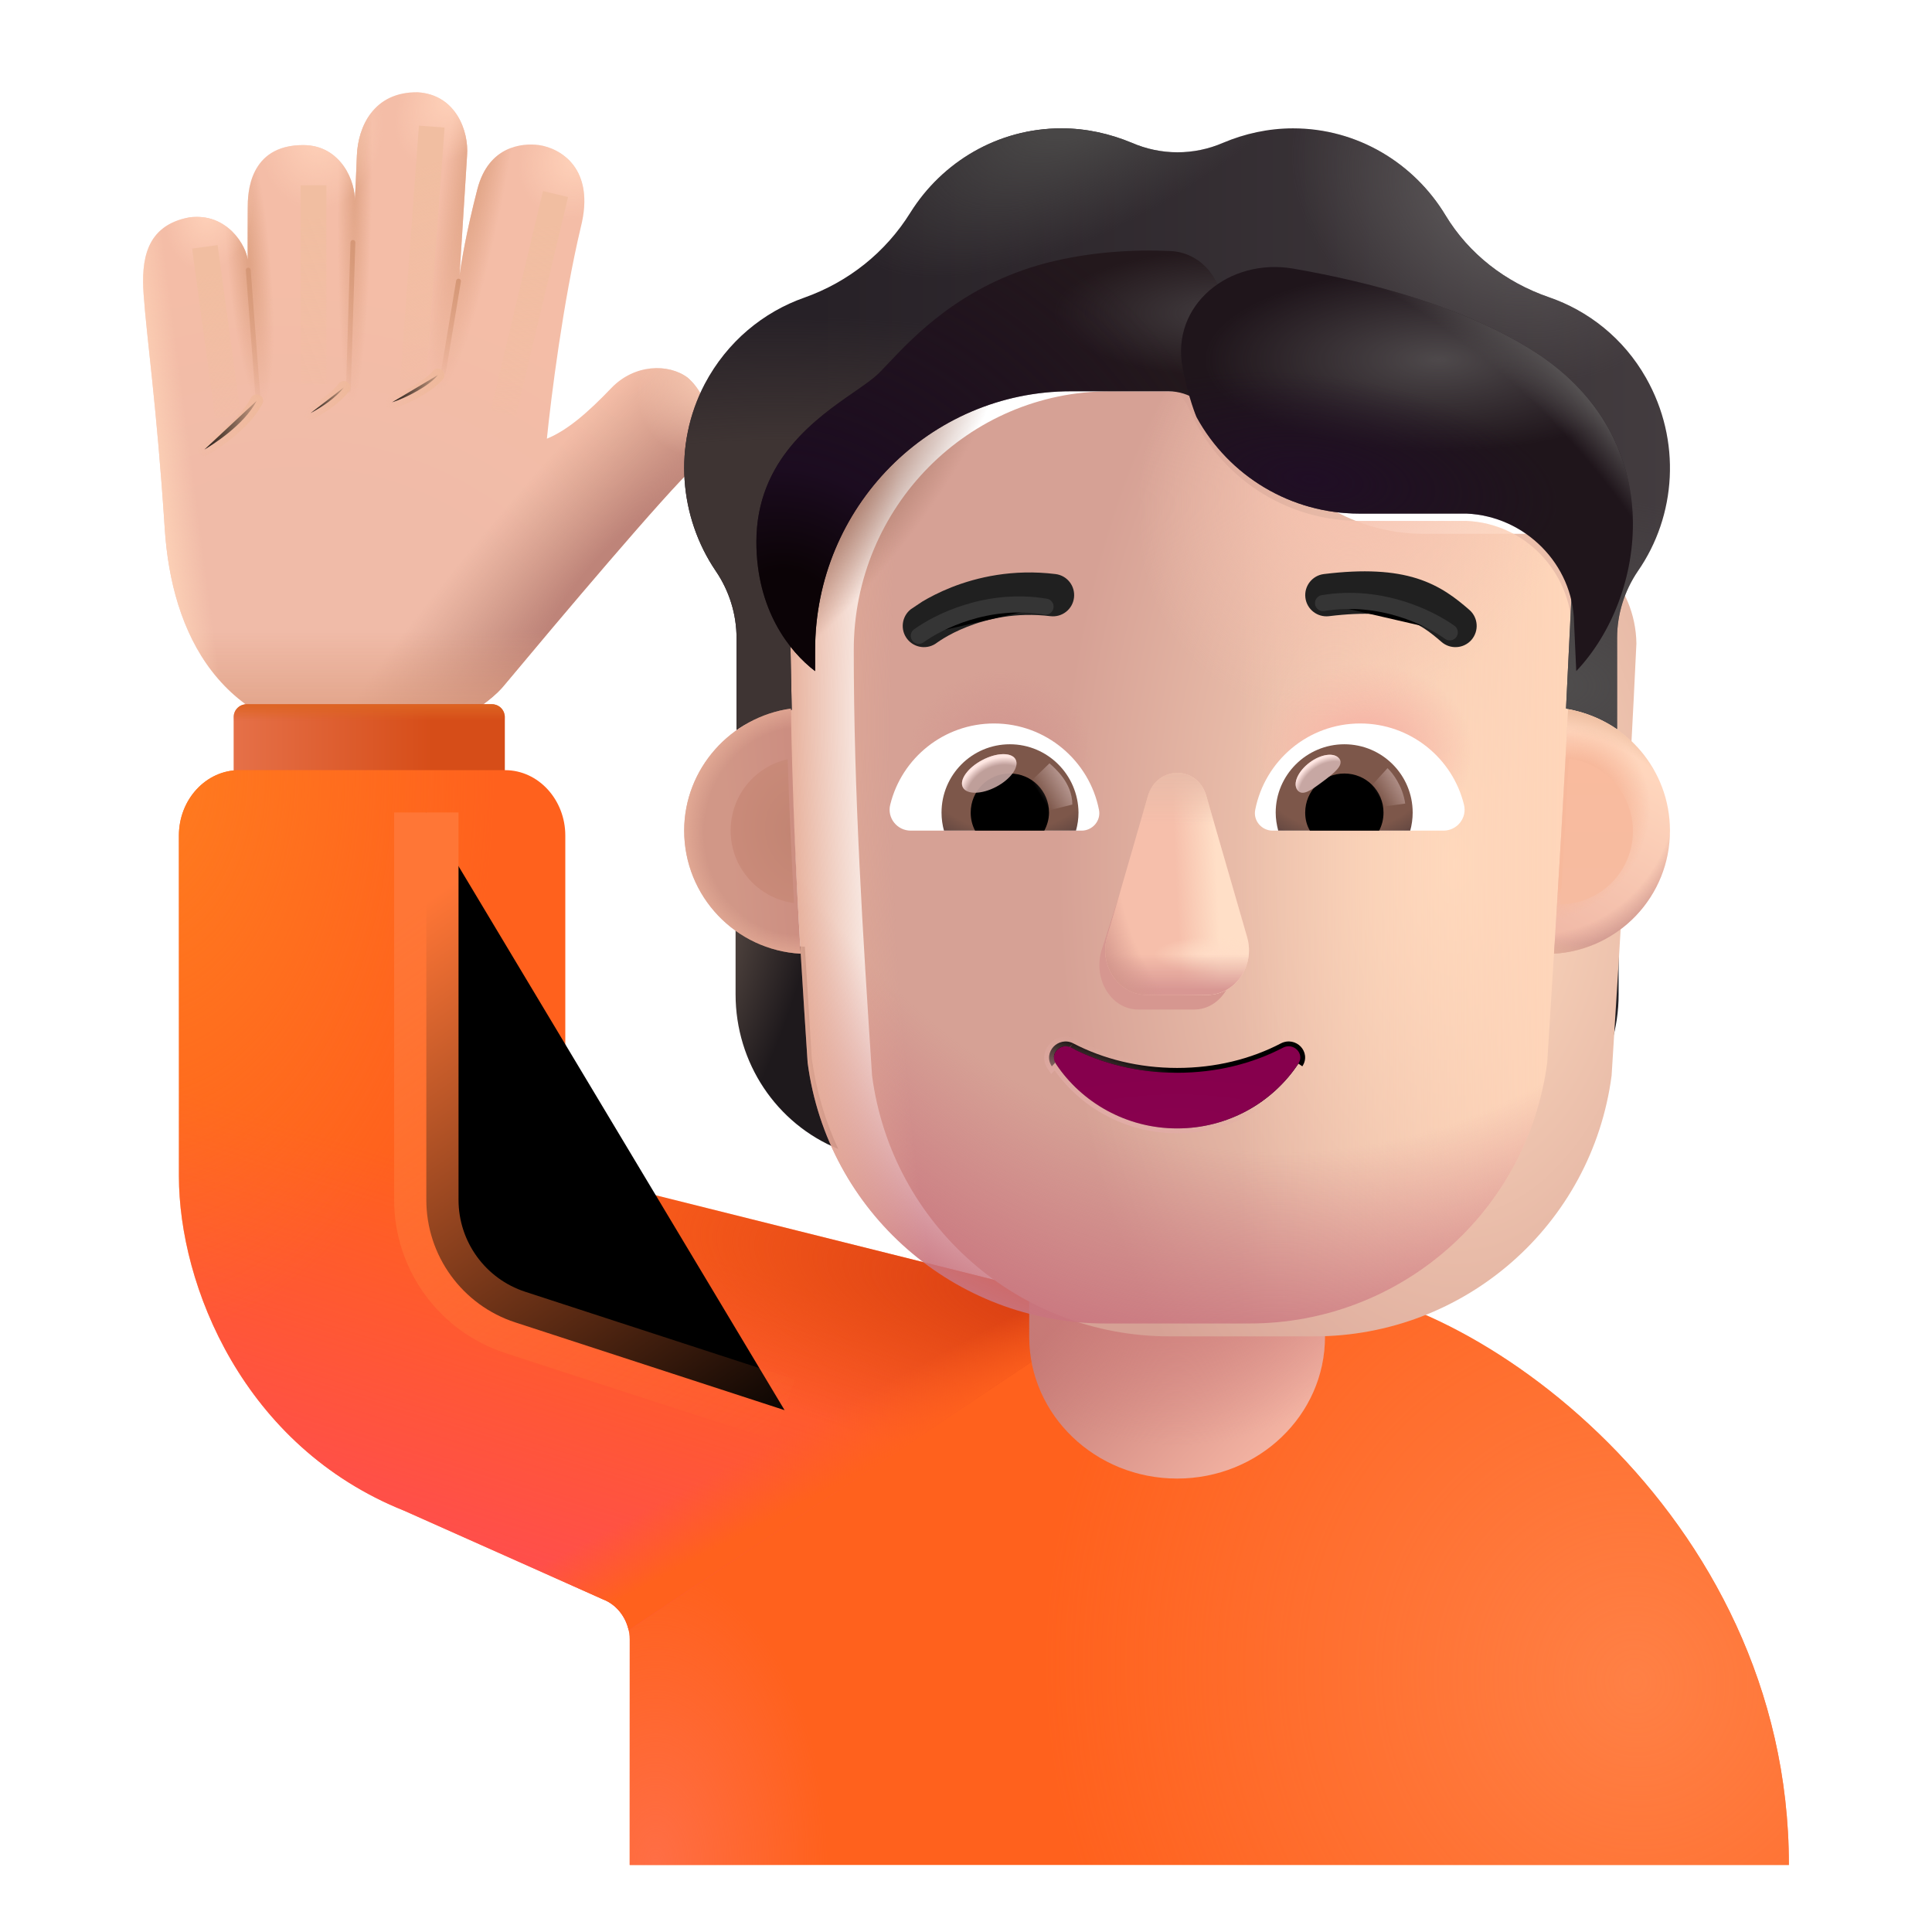 <svg viewBox="1 1 30 30" xmlns="http://www.w3.org/2000/svg">
<path d="M3.558 9.207C3.433 7.285 3.277 6.248 3.23 5.566C3.195 5.054 3.253 4.5 3.941 4.375C4.538 4.3 4.824 4.826 4.847 5.035C4.844 4.834 4.847 4.355 4.847 4.23C4.847 4.019 4.855 3.253 5.706 3.253C6.308 3.253 6.523 3.841 6.507 4.117C6.518 4.015 6.53 3.704 6.542 3.41C6.561 2.976 6.794 2.421 7.488 2.433C8.085 2.472 8.281 3.046 8.253 3.41L8.136 5.277C8.16 5.089 8.238 4.612 8.413 3.937C8.588 3.262 9.115 3.217 9.37 3.253C9.696 3.3 10.25 3.614 10.019 4.527C9.744 5.683 9.557 7.171 9.492 7.812C9.816 7.679 10.134 7.4 10.493 7.025C10.853 6.65 11.38 6.642 11.677 6.864C12.017 7.157 12.199 7.832 11.796 8.234C11.334 8.659 9.667 10.639 8.839 11.629C8.61 11.92 7.842 12.504 6.605 12.504C4.402 12.41 3.663 10.827 3.558 9.207Z" fill="url(#paint0_radial_4002_3874)"/>
<path d="M3.558 9.207C3.433 7.285 3.277 6.248 3.23 5.566C3.195 5.054 3.253 4.5 3.941 4.375C4.538 4.3 4.824 4.826 4.847 5.035C4.844 4.834 4.847 4.355 4.847 4.23C4.847 4.019 4.855 3.253 5.706 3.253C6.308 3.253 6.523 3.841 6.507 4.117C6.518 4.015 6.53 3.704 6.542 3.41C6.561 2.976 6.794 2.421 7.488 2.433C8.085 2.472 8.281 3.046 8.253 3.41L8.136 5.277C8.16 5.089 8.238 4.612 8.413 3.937C8.588 3.262 9.115 3.217 9.37 3.253C9.696 3.3 10.25 3.614 10.019 4.527C9.744 5.683 9.557 7.171 9.492 7.812C9.816 7.679 10.134 7.4 10.493 7.025C10.853 6.65 11.38 6.642 11.677 6.864C12.017 7.157 12.199 7.832 11.796 8.234C11.334 8.659 9.667 10.639 8.839 11.629C8.61 11.92 7.842 12.504 6.605 12.504C4.402 12.41 3.663 10.827 3.558 9.207Z" fill="url(#paint1_radial_4002_3874)"/>
<path d="M3.558 9.207C3.433 7.285 3.277 6.248 3.23 5.566C3.195 5.054 3.253 4.5 3.941 4.375C4.538 4.3 4.824 4.826 4.847 5.035C4.844 4.834 4.847 4.355 4.847 4.23C4.847 4.019 4.855 3.253 5.706 3.253C6.308 3.253 6.523 3.841 6.507 4.117C6.518 4.015 6.53 3.704 6.542 3.41C6.561 2.976 6.794 2.421 7.488 2.433C8.085 2.472 8.281 3.046 8.253 3.41L8.136 5.277C8.16 5.089 8.238 4.612 8.413 3.937C8.588 3.262 9.115 3.217 9.37 3.253C9.696 3.3 10.25 3.614 10.019 4.527C9.744 5.683 9.557 7.171 9.492 7.812C9.816 7.679 10.134 7.4 10.493 7.025C10.853 6.65 11.38 6.642 11.677 6.864C12.017 7.157 12.199 7.832 11.796 8.234C11.334 8.659 9.667 10.639 8.839 11.629C8.61 11.92 7.842 12.504 6.605 12.504C4.402 12.41 3.663 10.827 3.558 9.207Z" fill="url(#paint2_linear_4002_3874)"/>
<path d="M3.558 9.207C3.433 7.285 3.277 6.248 3.23 5.566C3.195 5.054 3.253 4.5 3.941 4.375C4.538 4.3 4.824 4.826 4.847 5.035C4.844 4.834 4.847 4.355 4.847 4.23C4.847 4.019 4.855 3.253 5.706 3.253C6.308 3.253 6.523 3.841 6.507 4.117C6.518 4.015 6.53 3.704 6.542 3.41C6.561 2.976 6.794 2.421 7.488 2.433C8.085 2.472 8.281 3.046 8.253 3.41L8.136 5.277C8.16 5.089 8.238 4.612 8.413 3.937C8.588 3.262 9.115 3.217 9.37 3.253C9.696 3.3 10.25 3.614 10.019 4.527C9.744 5.683 9.557 7.171 9.492 7.812C9.816 7.679 10.134 7.4 10.493 7.025C10.853 6.65 11.38 6.642 11.677 6.864C12.017 7.157 12.199 7.832 11.796 8.234C11.334 8.659 9.667 10.639 8.839 11.629C8.61 11.92 7.842 12.504 6.605 12.504C4.402 12.41 3.663 10.827 3.558 9.207Z" fill="url(#paint3_radial_4002_3874)"/>
<path d="M3.558 9.207C3.433 7.285 3.277 6.248 3.23 5.566C3.195 5.054 3.253 4.5 3.941 4.375C4.538 4.3 4.824 4.826 4.847 5.035C4.844 4.834 4.847 4.355 4.847 4.23C4.847 4.019 4.855 3.253 5.706 3.253C6.308 3.253 6.523 3.841 6.507 4.117C6.518 4.015 6.53 3.704 6.542 3.41C6.561 2.976 6.794 2.421 7.488 2.433C8.085 2.472 8.281 3.046 8.253 3.41L8.136 5.277C8.16 5.089 8.238 4.612 8.413 3.937C8.588 3.262 9.115 3.217 9.37 3.253C9.696 3.3 10.25 3.614 10.019 4.527C9.744 5.683 9.557 7.171 9.492 7.812C9.816 7.679 10.134 7.4 10.493 7.025C10.853 6.65 11.38 6.642 11.677 6.864C12.017 7.157 12.199 7.832 11.796 8.234C11.334 8.659 9.667 10.639 8.839 11.629C8.61 11.92 7.842 12.504 6.605 12.504C4.402 12.41 3.663 10.827 3.558 9.207Z" fill="url(#paint4_radial_4002_3874)"/>
<path d="M3.558 9.207C3.433 7.285 3.277 6.248 3.23 5.566C3.195 5.054 3.253 4.5 3.941 4.375C4.538 4.3 4.824 4.826 4.847 5.035C4.844 4.834 4.847 4.355 4.847 4.23C4.847 4.019 4.855 3.253 5.706 3.253C6.308 3.253 6.523 3.841 6.507 4.117C6.518 4.015 6.53 3.704 6.542 3.41C6.561 2.976 6.794 2.421 7.488 2.433C8.085 2.472 8.281 3.046 8.253 3.41L8.136 5.277C8.16 5.089 8.238 4.612 8.413 3.937C8.588 3.262 9.115 3.217 9.37 3.253C9.696 3.3 10.25 3.614 10.019 4.527C9.744 5.683 9.557 7.171 9.492 7.812C9.816 7.679 10.134 7.4 10.493 7.025C10.853 6.65 11.38 6.642 11.677 6.864C12.017 7.157 12.199 7.832 11.796 8.234C11.334 8.659 9.667 10.639 8.839 11.629C8.61 11.92 7.842 12.504 6.605 12.504C4.402 12.41 3.663 10.827 3.558 9.207Z" fill="url(#paint5_radial_4002_3874)"/>
<path d="M3.558 9.207C3.433 7.285 3.277 6.248 3.23 5.566C3.195 5.054 3.253 4.5 3.941 4.375C4.538 4.3 4.824 4.826 4.847 5.035C4.844 4.834 4.847 4.355 4.847 4.23C4.847 4.019 4.855 3.253 5.706 3.253C6.308 3.253 6.523 3.841 6.507 4.117C6.518 4.015 6.53 3.704 6.542 3.41C6.561 2.976 6.794 2.421 7.488 2.433C8.085 2.472 8.281 3.046 8.253 3.41L8.136 5.277C8.16 5.089 8.238 4.612 8.413 3.937C8.588 3.262 9.115 3.217 9.37 3.253C9.696 3.3 10.25 3.614 10.019 4.527C9.744 5.683 9.557 7.171 9.492 7.812C9.816 7.679 10.134 7.4 10.493 7.025C10.853 6.65 11.38 6.642 11.677 6.864C12.017 7.157 12.199 7.832 11.796 8.234C11.334 8.659 9.667 10.639 8.839 11.629C8.61 11.92 7.842 12.504 6.605 12.504C4.402 12.41 3.663 10.827 3.558 9.207Z" fill="url(#paint6_radial_4002_3874)"/>
<path d="M3.558 9.207C3.433 7.285 3.277 6.248 3.23 5.566C3.195 5.054 3.253 4.5 3.941 4.375C4.538 4.3 4.824 4.826 4.847 5.035C4.844 4.834 4.847 4.355 4.847 4.23C4.847 4.019 4.855 3.253 5.706 3.253C6.308 3.253 6.523 3.841 6.507 4.117C6.518 4.015 6.53 3.704 6.542 3.41C6.561 2.976 6.794 2.421 7.488 2.433C8.085 2.472 8.281 3.046 8.253 3.41L8.136 5.277C8.16 5.089 8.238 4.612 8.413 3.937C8.588 3.262 9.115 3.217 9.37 3.253C9.696 3.3 10.25 3.614 10.019 4.527C9.744 5.683 9.557 7.171 9.492 7.812C9.816 7.679 10.134 7.4 10.493 7.025C10.853 6.65 11.38 6.642 11.677 6.864C12.017 7.157 12.199 7.832 11.796 8.234C11.334 8.659 9.667 10.639 8.839 11.629C8.61 11.92 7.842 12.504 6.605 12.504C4.402 12.41 3.663 10.827 3.558 9.207Z" fill="url(#paint7_radial_4002_3874)"/>
<path d="M3.558 9.207C3.433 7.285 3.277 6.248 3.23 5.566C3.195 5.054 3.253 4.5 3.941 4.375C4.538 4.3 4.824 4.826 4.847 5.035C4.844 4.834 4.847 4.355 4.847 4.23C4.847 4.019 4.855 3.253 5.706 3.253C6.308 3.253 6.523 3.841 6.507 4.117C6.518 4.015 6.53 3.704 6.542 3.41C6.561 2.976 6.794 2.421 7.488 2.433C8.085 2.472 8.281 3.046 8.253 3.41L8.136 5.277C8.16 5.089 8.238 4.612 8.413 3.937C8.588 3.262 9.115 3.217 9.37 3.253C9.696 3.3 10.25 3.614 10.019 4.527C9.744 5.683 9.557 7.171 9.492 7.812C9.816 7.679 10.134 7.4 10.493 7.025C10.853 6.65 11.38 6.642 11.677 6.864C12.017 7.157 12.199 7.832 11.796 8.234C11.334 8.659 9.667 10.639 8.839 11.629C8.61 11.92 7.842 12.504 6.605 12.504C4.402 12.41 3.663 10.827 3.558 9.207Z" fill="url(#paint8_radial_4002_3874)"/>
<path d="M3.558 9.207C3.433 7.285 3.277 6.248 3.23 5.566C3.195 5.054 3.253 4.5 3.941 4.375C4.538 4.3 4.824 4.826 4.847 5.035C4.844 4.834 4.847 4.355 4.847 4.23C4.847 4.019 4.855 3.253 5.706 3.253C6.308 3.253 6.523 3.841 6.507 4.117C6.518 4.015 6.53 3.704 6.542 3.41C6.561 2.976 6.794 2.421 7.488 2.433C8.085 2.472 8.281 3.046 8.253 3.41L8.136 5.277C8.16 5.089 8.238 4.612 8.413 3.937C8.588 3.262 9.115 3.217 9.37 3.253C9.696 3.3 10.25 3.614 10.019 4.527C9.744 5.683 9.557 7.171 9.492 7.812C9.816 7.679 10.134 7.4 10.493 7.025C10.853 6.65 11.38 6.642 11.677 6.864C12.017 7.157 12.199 7.832 11.796 8.234C11.334 8.659 9.667 10.639 8.839 11.629C8.61 11.92 7.842 12.504 6.605 12.504C4.402 12.41 3.663 10.827 3.558 9.207Z" fill="url(#paint9_radial_4002_3874)"/>
<path d="M3.558 9.207C3.433 7.285 3.277 6.248 3.23 5.566C3.195 5.054 3.253 4.5 3.941 4.375C4.538 4.3 4.824 4.826 4.847 5.035C4.844 4.834 4.847 4.355 4.847 4.23C4.847 4.019 4.855 3.253 5.706 3.253C6.308 3.253 6.523 3.841 6.507 4.117C6.518 4.015 6.53 3.704 6.542 3.41C6.561 2.976 6.794 2.421 7.488 2.433C8.085 2.472 8.281 3.046 8.253 3.41L8.136 5.277C8.16 5.089 8.238 4.612 8.413 3.937C8.588 3.262 9.115 3.217 9.37 3.253C9.696 3.3 10.25 3.614 10.019 4.527C9.744 5.683 9.557 7.171 9.492 7.812C9.816 7.679 10.134 7.4 10.493 7.025C10.853 6.65 11.38 6.642 11.677 6.864C12.017 7.157 12.199 7.832 11.796 8.234C11.334 8.659 9.667 10.639 8.839 11.629C8.61 11.92 7.842 12.504 6.605 12.504C4.402 12.41 3.663 10.827 3.558 9.207Z" fill="url(#paint10_radial_4002_3874)"/>
<path d="M3.558 9.207C3.433 7.285 3.277 6.248 3.23 5.566C3.195 5.054 3.253 4.5 3.941 4.375C4.538 4.3 4.824 4.826 4.847 5.035C4.844 4.834 4.847 4.355 4.847 4.23C4.847 4.019 4.855 3.253 5.706 3.253C6.308 3.253 6.523 3.841 6.507 4.117C6.518 4.015 6.53 3.704 6.542 3.41C6.561 2.976 6.794 2.421 7.488 2.433C8.085 2.472 8.281 3.046 8.253 3.41L8.136 5.277C8.16 5.089 8.238 4.612 8.413 3.937C8.588 3.262 9.115 3.217 9.37 3.253C9.696 3.3 10.25 3.614 10.019 4.527C9.744 5.683 9.557 7.171 9.492 7.812C9.816 7.679 10.134 7.4 10.493 7.025C10.853 6.65 11.38 6.642 11.677 6.864C12.017 7.157 12.199 7.832 11.796 8.234C11.334 8.659 9.667 10.639 8.839 11.629C8.61 11.92 7.842 12.504 6.605 12.504C4.402 12.41 3.663 10.827 3.558 9.207Z" fill="url(#paint11_linear_4002_3874)"/>
<path d="M4.628 12.136C4.628 12.025 4.718 11.936 4.828 11.936H8.639C8.75 11.936 8.839 12.025 8.839 12.136V13.85H4.628V12.136Z" fill="url(#paint12_linear_4002_3874)"/>
<path d="M4.628 12.136C4.628 12.025 4.718 11.936 4.828 11.936H8.639C8.75 11.936 8.839 12.025 8.839 12.136V13.85H4.628V12.136Z" fill="url(#paint13_linear_4002_3874)"/>
<path d="M20.305 20.959H21.278C23.778 20.959 28.778 24.459 28.778 29.959H10.778V26.459C10.778 26.183 10.608 25.926 10.362 25.834L7.278 24.459C4.778 23.459 3.778 20.959 3.778 19.261V13.974C3.778 13.41 4.203 12.959 4.713 12.959L8.843 12.959C9.362 12.959 9.778 13.42 9.778 13.974V17.959C9.778 19.261 10.778 19.459 10.778 19.459L16.778 20.959H20.305Z" fill="#FF611D"/>
<path d="M20.305 20.959H21.278C23.778 20.959 28.778 24.459 28.778 29.959H10.778V26.459C10.778 26.183 10.608 25.926 10.362 25.834L7.278 24.459C4.778 23.459 3.778 20.959 3.778 19.261V13.974C3.778 13.41 4.203 12.959 4.713 12.959L8.843 12.959C9.362 12.959 9.778 13.42 9.778 13.974V17.959C9.778 19.261 10.778 19.459 10.778 19.459L16.778 20.959H20.305Z" fill="url(#paint14_radial_4002_3874)"/>
<path d="M20.305 20.959H21.278C23.778 20.959 28.778 24.459 28.778 29.959H10.778V26.459C10.778 26.183 10.608 25.926 10.362 25.834L7.278 24.459C4.778 23.459 3.778 20.959 3.778 19.261V13.974C3.778 13.41 4.203 12.959 4.713 12.959L8.843 12.959C9.362 12.959 9.778 13.42 9.778 13.974V17.959C9.778 19.261 10.778 19.459 10.778 19.459L16.778 20.959H20.305Z" fill="url(#paint15_radial_4002_3874)"/>
<path d="M18.636 21.069L10.762 26.314C10.715 26.096 10.564 25.91 10.362 25.834L7.278 24.459C4.778 23.459 3.778 20.959 3.778 19.261V13.974C3.778 13.41 4.203 12.959 4.713 12.959L8.843 12.959C9.362 12.959 9.778 13.42 9.778 13.974V17.959C9.778 19.261 10.778 19.459 10.778 19.459L16.778 20.959L18.636 21.069Z" fill="url(#paint16_linear_4002_3874)"/>
<path d="M18.636 21.069L10.762 26.314C10.715 26.096 10.564 25.91 10.362 25.834L7.278 24.459C4.778 23.459 3.778 20.959 3.778 19.261V13.974C3.778 13.41 4.203 12.959 4.713 12.959L8.843 12.959C9.362 12.959 9.778 13.42 9.778 13.974V17.959C9.778 19.261 10.778 19.459 10.778 19.459L16.778 20.959L18.636 21.069Z" fill="url(#paint17_radial_4002_3874)"/>
<path d="M18.636 21.069L10.762 26.314C10.715 26.096 10.564 25.91 10.362 25.834L7.278 24.459C4.778 23.459 3.778 20.959 3.778 19.261V13.974C3.778 13.41 4.203 12.959 4.713 12.959L8.843 12.959C9.362 12.959 9.778 13.42 9.778 13.974V17.959C9.778 19.261 10.778 19.459 10.778 19.459L16.778 20.959L18.636 21.069Z" fill="url(#paint18_radial_4002_3874)"/>
<path d="M18.636 21.069L10.762 26.314C10.715 26.096 10.564 25.91 10.362 25.834L7.278 24.459C4.778 23.459 3.778 20.959 3.778 19.261V13.974C3.778 13.41 4.203 12.959 4.713 12.959L8.843 12.959C9.362 12.959 9.778 13.42 9.778 13.974V17.959C9.778 19.261 10.778 19.459 10.778 19.459L16.778 20.959L18.636 21.069Z" fill="url(#paint19_linear_4002_3874)"/>
<path d="M19.278 23.959C18.01 23.959 16.982 22.974 16.982 21.759V19.16C16.982 17.945 18.01 16.959 19.278 16.959C20.546 16.959 21.574 17.945 21.574 19.16V21.759C21.574 22.974 20.546 23.959 19.278 23.959Z" fill="url(#paint20_linear_4002_3874)"/>
<path d="M19.278 23.959C18.01 23.959 16.982 22.974 16.982 21.759V19.16C16.982 17.945 18.01 16.959 19.278 16.959C20.546 16.959 21.574 17.945 21.574 19.16V21.759C21.574 22.974 20.546 23.959 19.278 23.959Z" fill="url(#paint21_radial_4002_3874)"/>
<g filter="url(#filter0_f_4002_3874)">
<path d="M7.62 13.616V19.632C7.62 20.498 8.178 21.266 9.001 21.534L13.183 22.897" stroke="url(#paint22_linear_4002_3874)"/>
</g>
<g filter="url(#filter1_f_4002_3874)">
<path d="M4.855 5.194L5.003 7.139" stroke="url(#paint23_linear_4002_3874)" stroke-width="0.075" stroke-linecap="round"/>
</g>
<g filter="url(#filter2_f_4002_3874)">
<path d="M6.48 4.764L6.409 7.061" stroke="url(#paint24_linear_4002_3874)" stroke-width="0.075" stroke-linecap="round"/>
</g>
<g filter="url(#filter3_f_4002_3874)">
<path d="M8.12 5.365L7.886 6.772" stroke="url(#paint25_linear_4002_3874)" stroke-width="0.075" stroke-linecap="round"/>
</g>
<g filter="url(#filter4_f_4002_3874)">
<path d="M4.181 4.833L4.54 7.466" stroke="url(#paint26_linear_4002_3874)" stroke-width="0.4"/>
</g>
<g filter="url(#filter5_f_4002_3874)">
<path d="M5.868 3.877V6.966" stroke="url(#paint27_linear_4002_3874)" stroke-width="0.4"/>
</g>
<g filter="url(#filter6_f_4002_3874)">
<path d="M7.704 2.966L7.415 6.91" stroke="url(#paint28_linear_4002_3874)" stroke-width="0.4"/>
</g>
<g filter="url(#filter7_f_4002_3874)">
<path d="M9.626 4.013L8.814 7.419" stroke="url(#paint29_linear_4002_3874)" stroke-width="0.4"/>
</g>
<g filter="url(#filter8_f_4002_3874)">
<path d="M4.173 7.981C4.282 7.919 4.79 7.603 4.985 7.224" stroke="url(#paint30_linear_4002_3874)" stroke-width="0.2" stroke-linecap="round"/>
</g>
<g filter="url(#filter9_f_4002_3874)">
<path d="M6.34 7.016C6.21 7.181 6.008 7.316 5.822 7.415" stroke="url(#paint31_linear_4002_3874)" stroke-width="0.2" stroke-linecap="round"/>
</g>
<g filter="url(#filter10_f_4002_3874)">
<path d="M7.799 6.824C7.669 6.989 7.298 7.184 7.087 7.247" stroke="url(#paint32_linear_4002_3874)" stroke-width="0.2" stroke-linecap="round"/>
</g>
<path d="M25.058 15.7C25.457 15.687 25.83 15.552 26.134 15.333V16.44C26.134 17.502 25.501 18.448 24.54 18.841C24.742 18.41 24.881 17.94 24.951 17.438L25.058 15.7Z" fill="url(#paint33_radial_4002_3874)"/>
<path d="M13.497 15.7C13.099 15.687 12.726 15.552 12.422 15.333V16.44C12.422 17.502 13.055 18.448 14.016 18.841C13.814 18.41 13.675 17.94 13.605 17.438L13.497 15.7Z" fill="url(#paint34_radial_4002_3874)"/>
<g filter="url(#filter11_ii_4002_3874)">
<path d="M13.541 17.501C13.847 19.823 15.822 21.551 18.161 21.551H20.404C22.743 21.551 24.719 19.823 25.025 17.501C25.165 15.261 25.306 13.031 25.41 10.792C25.398 9.88 24.679 9.127 23.771 9.089H22.106C20.971 9.089 19.942 8.419 19.476 7.373C19.356 7.074 19.066 6.876 18.744 6.876H17.231C15.036 6.876 13.257 8.675 13.257 10.894C13.257 13.107 13.396 15.283 13.541 17.501Z" fill="url(#paint35_radial_4002_3874)"/>
</g>
<path d="M13.541 17.501C13.847 19.823 15.822 21.551 18.161 21.551H20.404C22.743 21.551 24.719 19.823 25.025 17.501C25.165 15.261 25.306 13.031 25.41 10.792C25.398 9.88 24.679 9.127 23.771 9.089H22.106C20.971 9.089 19.942 8.419 19.476 7.373C19.356 7.074 19.066 6.876 18.744 6.876H17.231C15.036 6.876 13.257 8.675 13.257 10.894C13.257 13.107 13.396 15.283 13.541 17.501Z" fill="url(#paint36_linear_4002_3874)"/>
<path d="M13.541 17.501C13.847 19.823 15.822 21.551 18.161 21.551H20.404C22.743 21.551 24.719 19.823 25.025 17.501C25.165 15.261 25.306 13.031 25.41 10.792C25.398 9.88 24.679 9.127 23.771 9.089H22.106C20.971 9.089 19.942 8.419 19.476 7.373C19.356 7.074 19.066 6.876 18.744 6.876H17.231C15.036 6.876 13.257 8.675 13.257 10.894C13.257 13.107 13.396 15.283 13.541 17.501Z" fill="url(#paint37_radial_4002_3874)"/>
<path d="M13.541 17.501C13.847 19.823 15.822 21.551 18.161 21.551H20.404C22.743 21.551 24.719 19.823 25.025 17.501C25.165 15.261 25.306 13.031 25.41 10.792C25.398 9.88 24.679 9.127 23.771 9.089H22.106C20.971 9.089 19.942 8.419 19.476 7.373C19.356 7.074 19.066 6.876 18.744 6.876H17.231C15.036 6.876 13.257 8.675 13.257 10.894C13.257 13.107 13.396 15.283 13.541 17.501Z" fill="url(#paint38_radial_4002_3874)"/>
<path d="M13.541 17.501C13.847 19.823 15.822 21.551 18.161 21.551H20.404C22.743 21.551 24.719 19.823 25.025 17.501C25.165 15.261 25.306 13.031 25.41 10.792C25.398 9.88 24.679 9.127 23.771 9.089H22.106C20.971 9.089 19.942 8.419 19.476 7.373C19.356 7.074 19.066 6.876 18.744 6.876H17.231C15.036 6.876 13.257 8.675 13.257 10.894C13.257 13.107 13.396 15.283 13.541 17.501Z" fill="url(#paint39_radial_4002_3874)"/>
<path d="M13.541 17.501C13.847 19.823 15.822 21.551 18.161 21.551H20.404C22.743 21.551 24.719 19.823 25.025 17.501C25.165 15.261 25.306 13.031 25.41 10.792C25.398 9.88 24.679 9.127 23.771 9.089H22.106C20.971 9.089 19.942 8.419 19.476 7.373C19.356 7.074 19.066 6.876 18.744 6.876H17.231C15.036 6.876 13.257 8.675 13.257 10.894C13.257 13.107 13.396 15.283 13.541 17.501Z" fill="url(#paint40_radial_4002_3874)"/>
<path d="M13.541 17.501C13.847 19.823 15.822 21.551 18.161 21.551H20.404C22.743 21.551 24.719 19.823 25.025 17.501C25.165 15.261 25.306 13.031 25.41 10.792C25.398 9.88 24.679 9.127 23.771 9.089H22.106C20.971 9.089 19.942 8.419 19.476 7.373C19.356 7.074 19.066 6.876 18.744 6.876H17.231C15.036 6.876 13.257 8.675 13.257 10.894C13.257 13.107 13.396 15.283 13.541 17.501Z" fill="url(#paint41_radial_4002_3874)"/>
<path d="M13.541 17.501C13.847 19.823 15.822 21.551 18.161 21.551H20.404C22.743 21.551 24.719 19.823 25.025 17.501C25.165 15.261 25.306 13.031 25.41 10.792C25.398 9.88 24.679 9.127 23.771 9.089H22.106C20.971 9.089 19.942 8.419 19.476 7.373C19.356 7.074 19.066 6.876 18.744 6.876H17.231C15.036 6.876 13.257 8.675 13.257 10.894C13.257 13.107 13.396 15.283 13.541 17.501Z" fill="url(#paint42_radial_4002_3874)"/>
<g filter="url(#filter12_f_4002_3874)">
<path d="M18.801 13.591L18.098 15.777C17.978 16.226 18.266 16.676 18.674 16.676H19.544C19.952 16.676 20.24 16.219 20.12 15.777L19.532 13.591C19.406 13.107 18.933 13.107 18.801 13.591Z" fill="#D69790"/>
</g>
<g filter="url(#filter13_f_4002_3874)">
<path d="M18.823 13.364L18.191 15.55C18.062 15.999 18.372 16.449 18.811 16.449H19.745C20.184 16.449 20.494 15.993 20.365 15.55L19.733 13.364C19.597 12.88 18.965 12.88 18.823 13.364Z" fill="#F6BFAB"/>
<path d="M18.823 13.364L18.191 15.55C18.062 15.999 18.372 16.449 18.811 16.449H19.745C20.184 16.449 20.494 15.993 20.365 15.55L19.733 13.364C19.597 12.88 18.965 12.88 18.823 13.364Z" fill="url(#paint43_linear_4002_3874)"/>
<path d="M18.823 13.364L18.191 15.55C18.062 15.999 18.372 16.449 18.811 16.449H19.745C20.184 16.449 20.494 15.993 20.365 15.55L19.733 13.364C19.597 12.88 18.965 12.88 18.823 13.364Z" fill="url(#paint44_radial_4002_3874)"/>
<path d="M18.823 13.364L18.191 15.55C18.062 15.999 18.372 16.449 18.811 16.449H19.745C20.184 16.449 20.494 15.993 20.365 15.55L19.733 13.364C19.597 12.88 18.965 12.88 18.823 13.364Z" fill="url(#paint45_linear_4002_3874)"/>
<path d="M18.823 13.364L18.191 15.55C18.062 15.999 18.372 16.449 18.811 16.449H19.745C20.184 16.449 20.494 15.993 20.365 15.55L19.733 13.364C19.597 12.88 18.965 12.88 18.823 13.364Z" fill="url(#paint46_radial_4002_3874)"/>
<path d="M18.823 13.364L18.191 15.55C18.062 15.999 18.372 16.449 18.811 16.449H19.745C20.184 16.449 20.494 15.993 20.365 15.55L19.733 13.364C19.597 12.88 18.965 12.88 18.823 13.364Z" fill="url(#paint47_linear_4002_3874)"/>
</g>
<g filter="url(#filter14_f_4002_3874)">
<path d="M17.665 17.201L17.665 17.201C18.131 17.444 18.686 17.583 19.278 17.583C19.876 17.583 20.425 17.444 20.891 17.201L20.891 17.201L20.891 17.201C21.005 17.143 21.125 17.176 21.197 17.251C21.269 17.326 21.296 17.448 21.223 17.557C21.223 17.558 21.223 17.558 21.223 17.558L21.161 17.516C20.762 18.119 20.069 18.522 19.278 18.522C18.488 18.522 17.794 18.119 17.395 17.516L17.665 17.201ZM17.665 17.201L17.665 17.201C17.55 17.142 17.43 17.179 17.359 17.253C17.288 17.329 17.259 17.45 17.333 17.558L17.665 17.201Z" stroke="url(#paint48_linear_4002_3874)" stroke-width="0.15"/>
</g>
<path d="M19.278 17.658C18.674 17.658 18.107 17.516 17.631 17.267C17.468 17.185 17.293 17.368 17.395 17.516C17.794 18.119 18.488 18.522 19.278 18.522C20.069 18.522 20.762 18.119 21.161 17.516C21.263 17.362 21.088 17.185 20.925 17.267C20.449 17.516 19.887 17.658 19.278 17.658Z" fill="url(#paint49_radial_4002_3874)"/>
<g filter="url(#filter15_ii_4002_3874)">
<path d="M25.051 6.315C25.663 6.525 26.211 6.953 26.558 7.565C27.113 8.541 27.031 9.708 26.432 10.569C26.224 10.875 26.11 11.238 26.11 11.608V13.021C25.888 12.866 25.594 12.751 25.317 12.702L25.41 10.792C25.398 9.88 24.679 9.127 23.77 9.089H22.105C20.97 9.089 19.942 8.419 19.476 7.373C19.356 7.074 19.066 6.876 18.744 6.876H17.23C15.036 6.876 13.257 8.675 13.257 10.894L13.294 12.722C12.992 12.767 12.676 12.867 12.437 13.036V11.608C12.437 11.238 12.324 10.875 12.116 10.569C11.548 9.733 11.447 8.611 11.945 7.66C12.292 7.004 12.854 6.544 13.491 6.321C14.172 6.079 14.752 5.62 15.137 5.001C15.629 4.216 16.493 3.693 17.483 3.693C17.867 3.693 18.233 3.776 18.574 3.917C19.028 4.114 19.539 4.114 19.993 3.917C20.327 3.776 20.693 3.693 21.078 3.693C22.08 3.693 22.957 4.236 23.443 5.039C23.808 5.645 24.382 6.085 25.051 6.315Z" fill="url(#paint50_linear_4002_3874)"/>
<path d="M25.051 6.315C25.663 6.525 26.211 6.953 26.558 7.565C27.113 8.541 27.031 9.708 26.432 10.569C26.224 10.875 26.11 11.238 26.11 11.608V13.021C25.888 12.866 25.594 12.751 25.317 12.702L25.41 10.792C25.398 9.88 24.679 9.127 23.77 9.089H22.105C20.97 9.089 19.942 8.419 19.476 7.373C19.356 7.074 19.066 6.876 18.744 6.876H17.23C15.036 6.876 13.257 8.675 13.257 10.894L13.294 12.722C12.992 12.767 12.676 12.867 12.437 13.036V11.608C12.437 11.238 12.324 10.875 12.116 10.569C11.548 9.733 11.447 8.611 11.945 7.66C12.292 7.004 12.854 6.544 13.491 6.321C14.172 6.079 14.752 5.62 15.137 5.001C15.629 4.216 16.493 3.693 17.483 3.693C17.867 3.693 18.233 3.776 18.574 3.917C19.028 4.114 19.539 4.114 19.993 3.917C20.327 3.776 20.693 3.693 21.078 3.693C22.08 3.693 22.957 4.236 23.443 5.039C23.808 5.645 24.382 6.085 25.051 6.315Z" fill="url(#paint51_radial_4002_3874)"/>
<path d="M25.051 6.315C25.663 6.525 26.211 6.953 26.558 7.565C27.113 8.541 27.031 9.708 26.432 10.569C26.224 10.875 26.11 11.238 26.11 11.608V13.021C25.888 12.866 25.594 12.751 25.317 12.702L25.41 10.792C25.398 9.88 24.679 9.127 23.77 9.089H22.105C20.97 9.089 19.942 8.419 19.476 7.373C19.356 7.074 19.066 6.876 18.744 6.876H17.23C15.036 6.876 13.257 8.675 13.257 10.894L13.294 12.722C12.992 12.767 12.676 12.867 12.437 13.036V11.608C12.437 11.238 12.324 10.875 12.116 10.569C11.548 9.733 11.447 8.611 11.945 7.66C12.292 7.004 12.854 6.544 13.491 6.321C14.172 6.079 14.752 5.62 15.137 5.001C15.629 4.216 16.493 3.693 17.483 3.693C17.867 3.693 18.233 3.776 18.574 3.917C19.028 4.114 19.539 4.114 19.993 3.917C20.327 3.776 20.693 3.693 21.078 3.693C22.08 3.693 22.957 4.236 23.443 5.039C23.808 5.645 24.382 6.085 25.051 6.315Z" fill="url(#paint52_radial_4002_3874)"/>
<path d="M25.051 6.315C25.663 6.525 26.211 6.953 26.558 7.565C27.113 8.541 27.031 9.708 26.432 10.569C26.224 10.875 26.11 11.238 26.11 11.608V13.021C25.888 12.866 25.594 12.751 25.317 12.702L25.41 10.792C25.398 9.88 24.679 9.127 23.77 9.089H22.105C20.97 9.089 19.942 8.419 19.476 7.373C19.356 7.074 19.066 6.876 18.744 6.876H17.23C15.036 6.876 13.257 8.675 13.257 10.894L13.294 12.722C12.992 12.767 12.676 12.867 12.437 13.036V11.608C12.437 11.238 12.324 10.875 12.116 10.569C11.548 9.733 11.447 8.611 11.945 7.66C12.292 7.004 12.854 6.544 13.491 6.321C14.172 6.079 14.752 5.62 15.137 5.001C15.629 4.216 16.493 3.693 17.483 3.693C17.867 3.693 18.233 3.776 18.574 3.917C19.028 4.114 19.539 4.114 19.993 3.917C20.327 3.776 20.693 3.693 21.078 3.693C22.08 3.693 22.957 4.236 23.443 5.039C23.808 5.645 24.382 6.085 25.051 6.315Z" fill="url(#paint53_radial_4002_3874)"/>
<path d="M25.051 6.315C25.663 6.525 26.211 6.953 26.558 7.565C27.113 8.541 27.031 9.708 26.432 10.569C26.224 10.875 26.11 11.238 26.11 11.608V13.021C25.888 12.866 25.594 12.751 25.317 12.702L25.41 10.792C25.398 9.88 24.679 9.127 23.77 9.089H22.105C20.97 9.089 19.942 8.419 19.476 7.373C19.356 7.074 19.066 6.876 18.744 6.876H17.23C15.036 6.876 13.257 8.675 13.257 10.894L13.294 12.722C12.992 12.767 12.676 12.867 12.437 13.036V11.608C12.437 11.238 12.324 10.875 12.116 10.569C11.548 9.733 11.447 8.611 11.945 7.66C12.292 7.004 12.854 6.544 13.491 6.321C14.172 6.079 14.752 5.62 15.137 5.001C15.629 4.216 16.493 3.693 17.483 3.693C17.867 3.693 18.233 3.776 18.574 3.917C19.028 4.114 19.539 4.114 19.993 3.917C20.327 3.776 20.693 3.693 21.078 3.693C22.08 3.693 22.957 4.236 23.443 5.039C23.808 5.645 24.382 6.085 25.051 6.315Z" fill="url(#paint54_radial_4002_3874)"/>
</g>
<g filter="url(#filter16_i_4002_3874)">
<path d="M23.717 10.671C23.508 10.489 23.266 10.297 22.899 10.181C22.537 10.068 22.084 10.037 21.457 10.114C21.277 10.136 21.148 10.3 21.17 10.481C21.192 10.662 21.357 10.79 21.537 10.768C22.11 10.698 22.46 10.735 22.701 10.81C22.937 10.885 23.096 11.005 23.284 11.168C23.421 11.287 23.629 11.273 23.749 11.136C23.868 10.998 23.854 10.79 23.717 10.671Z" fill="#202020"/>
</g>
<g filter="url(#filter17_i_4002_3874)">
<path d="M15.222 10.541C15.329 10.477 15.484 10.395 15.678 10.318C16.068 10.165 16.624 10.032 17.29 10.114C17.471 10.136 17.599 10.3 17.577 10.481C17.555 10.662 17.391 10.79 17.21 10.768C16.677 10.703 16.232 10.809 15.92 10.932C15.764 10.993 15.642 11.058 15.561 11.107C15.521 11.131 15.491 11.151 15.472 11.164C15.462 11.171 15.456 11.175 15.452 11.178L15.449 11.18C15.305 11.291 15.098 11.265 14.987 11.122C14.875 10.978 14.901 10.771 15.045 10.659L15.222 10.541Z" fill="#202020"/>
</g>
<g filter="url(#filter18_if_4002_3874)">
<path d="M19.554 7.536C19.527 7.483 19.5 7.429 19.476 7.373C19.356 7.074 19.066 6.876 18.744 6.876H17.23C15.036 6.876 13.257 8.674 13.257 10.894V11.221C12.853 10.914 12.345 10.264 12.345 9.214C12.345 7.94 13.274 7.295 13.867 6.885C14.034 6.769 14.175 6.671 14.26 6.583C14.296 6.546 14.336 6.504 14.379 6.459C14.794 6.018 15.535 5.233 16.828 4.889C17.524 4.705 18.229 4.673 18.774 4.698C19.247 4.72 19.579 5.128 19.579 5.601V7.52L19.554 7.536Z" fill="#23181C"/>
<path d="M19.554 7.536C19.527 7.483 19.5 7.429 19.476 7.373C19.356 7.074 19.066 6.876 18.744 6.876H17.23C15.036 6.876 13.257 8.674 13.257 10.894V11.221C12.853 10.914 12.345 10.264 12.345 9.214C12.345 7.94 13.274 7.295 13.867 6.885C14.034 6.769 14.175 6.671 14.26 6.583C14.296 6.546 14.336 6.504 14.379 6.459C14.794 6.018 15.535 5.233 16.828 4.889C17.524 4.705 18.229 4.673 18.774 4.698C19.247 4.72 19.579 5.128 19.579 5.601V7.52L19.554 7.536Z" fill="url(#paint55_radial_4002_3874)"/>
<path d="M19.554 7.536C19.527 7.483 19.5 7.429 19.476 7.373C19.356 7.074 19.066 6.876 18.744 6.876H17.23C15.036 6.876 13.257 8.674 13.257 10.894V11.221C12.853 10.914 12.345 10.264 12.345 9.214C12.345 7.94 13.274 7.295 13.867 6.885C14.034 6.769 14.175 6.671 14.26 6.583C14.296 6.546 14.336 6.504 14.379 6.459C14.794 6.018 15.535 5.233 16.828 4.889C17.524 4.705 18.229 4.673 18.774 4.698C19.247 4.72 19.579 5.128 19.579 5.601V7.52L19.554 7.536Z" fill="url(#paint56_radial_4002_3874)"/>
</g>
<g filter="url(#filter19_f_4002_3874)">
<path d="M25.476 11.421L25.442 10.67C25.429 9.762 24.679 9.013 23.771 8.975H22.106C21.049 8.975 20.085 8.397 19.58 7.477C19.58 7.477 19.455 7.186 19.364 6.716C19.174 5.732 20.092 5 21.08 5.171C22.309 5.383 23.789 5.784 24.857 6.481C26.931 7.834 26.568 10.272 25.476 11.421Z" fill="#1F151B"/>
<path d="M25.476 11.421L25.442 10.67C25.429 9.762 24.679 9.013 23.771 8.975H22.106C21.049 8.975 20.085 8.397 19.58 7.477C19.58 7.477 19.455 7.186 19.364 6.716C19.174 5.732 20.092 5 21.08 5.171C22.309 5.383 23.789 5.784 24.857 6.481C26.931 7.834 26.568 10.272 25.476 11.421Z" fill="url(#paint57_radial_4002_3874)"/>
<path d="M25.476 11.421L25.442 10.67C25.429 9.762 24.679 9.013 23.771 8.975H22.106C21.049 8.975 20.085 8.397 19.58 7.477C19.58 7.477 19.455 7.186 19.364 6.716C19.174 5.732 20.092 5 21.08 5.171C22.309 5.383 23.789 5.784 24.857 6.481C26.931 7.834 26.568 10.272 25.476 11.421Z" fill="url(#paint58_radial_4002_3874)"/>
<path d="M25.476 11.421L25.442 10.67C25.429 9.762 24.679 9.013 23.771 8.975H22.106C21.049 8.975 20.085 8.397 19.58 7.477C19.58 7.477 19.455 7.186 19.364 6.716C19.174 5.732 20.092 5 21.08 5.171C22.309 5.383 23.789 5.784 24.857 6.481C26.931 7.834 26.568 10.272 25.476 11.421Z" fill="url(#paint59_radial_4002_3874)"/>
</g>
<path d="M22.121 12.234C22.898 12.234 23.554 12.769 23.732 13.493C23.785 13.7 23.626 13.898 23.414 13.898H20.761C20.592 13.898 20.457 13.744 20.491 13.575C20.64 12.813 21.311 12.234 22.121 12.234Z" fill="white"/>
<path d="M21.875 12.557C22.464 12.557 22.936 13.035 22.936 13.618C22.936 13.715 22.922 13.811 22.898 13.898H20.848C20.824 13.806 20.809 13.715 20.809 13.618C20.809 13.035 21.287 12.557 21.875 12.557Z" fill="url(#paint60_radial_4002_3874)"/>
<path d="M21.267 13.618C21.267 13.281 21.538 13.011 21.875 13.011C22.213 13.011 22.483 13.281 22.483 13.618C22.483 13.72 22.459 13.816 22.415 13.898H21.34C21.291 13.816 21.267 13.72 21.267 13.618Z" fill="black"/>
<g filter="url(#filter20_f_4002_3874)">
<path d="M21.797 12.781C21.873 12.882 21.715 13.006 21.535 13.14C21.355 13.274 21.222 13.369 21.146 13.268C21.071 13.167 21.155 12.976 21.335 12.841C21.514 12.707 21.721 12.68 21.797 12.781Z" fill="#C7A7A3"/>
<path d="M21.797 12.781C21.873 12.882 21.715 13.006 21.535 13.14C21.355 13.274 21.222 13.369 21.146 13.268C21.071 13.167 21.155 12.976 21.335 12.841C21.514 12.707 21.721 12.68 21.797 12.781Z" fill="url(#paint61_radial_4002_3874)"/>
</g>
<g filter="url(#filter21_f_4002_3874)">
<path d="M22.82 13.478C22.781 13.204 22.621 12.997 22.545 12.928L22.236 13.267L22.376 13.539L22.82 13.478Z" fill="url(#paint62_linear_4002_3874)"/>
</g>
<path d="M16.435 12.234C15.658 12.234 15.002 12.769 14.824 13.493C14.771 13.7 14.93 13.898 15.142 13.898H17.795C17.964 13.898 18.099 13.744 18.065 13.575C17.916 12.813 17.241 12.234 16.435 12.234Z" fill="white"/>
<path d="M16.681 12.557C16.092 12.557 15.62 13.034 15.62 13.618C15.62 13.715 15.634 13.811 15.658 13.898H17.708C17.733 13.806 17.747 13.715 17.747 13.618C17.742 13.034 17.269 12.557 16.681 12.557Z" fill="url(#paint63_radial_4002_3874)"/>
<path d="M17.289 13.618C17.289 13.281 17.019 13.011 16.681 13.011C16.343 13.011 16.073 13.281 16.073 13.618C16.073 13.72 16.097 13.816 16.141 13.898H17.216C17.26 13.816 17.289 13.72 17.289 13.618Z" fill="black"/>
<g filter="url(#filter22_f_4002_3874)">
<path d="M17.651 13.493C17.651 13.15 17.372 12.922 17.296 12.853L16.953 13.184L17.164 13.614L17.651 13.493Z" fill="url(#paint64_linear_4002_3874)"/>
</g>
<g filter="url(#filter23_f_4002_3874)">
<ellipse cx="16.361" cy="13.01" rx="0.463" ry="0.234" transform="rotate(-27.914 16.361 13.01)" fill="#C7A7A3" fill-opacity="0.9"/>
<ellipse cx="16.361" cy="13.01" rx="0.463" ry="0.234" transform="rotate(-27.914 16.361 13.01)" fill="url(#paint65_radial_4002_3874)"/>
</g>
<path d="M25.131 15.808C25.209 14.543 25.284 13.279 25.35 12.013C26.248 12.171 26.931 12.955 26.931 13.898C26.931 14.917 26.135 15.75 25.131 15.808Z" fill="url(#paint66_linear_4002_3874)"/>
<path d="M25.131 15.808C25.209 14.543 25.284 13.279 25.35 12.013C26.248 12.171 26.931 12.955 26.931 13.898C26.931 14.917 26.135 15.75 25.131 15.808Z" fill="url(#paint67_radial_4002_3874)"/>
<path d="M25.131 15.808C25.209 14.543 25.284 13.279 25.35 12.013C26.248 12.171 26.931 12.955 26.931 13.898C26.931 14.917 26.135 15.75 25.131 15.808Z" fill="url(#paint68_radial_4002_3874)"/>
<path d="M25.131 15.808C25.209 14.543 25.284 13.279 25.35 12.013C26.248 12.171 26.931 12.955 26.931 13.898C26.931 14.917 26.135 15.75 25.131 15.808Z" fill="url(#paint69_radial_4002_3874)"/>
<path d="M13.28 12.003C12.351 12.134 11.624 12.933 11.624 13.898C11.624 14.92 12.425 15.754 13.433 15.809C13.356 14.538 13.304 13.274 13.28 12.003Z" fill="url(#paint70_linear_4002_3874)"/>
<path d="M13.28 12.003C12.351 12.134 11.624 12.933 11.624 13.898C11.624 14.92 12.425 15.754 13.433 15.809C13.356 14.538 13.304 13.274 13.28 12.003Z" fill="url(#paint71_radial_4002_3874)"/>
<g filter="url(#filter24_f_4002_3874)">
<path d="M13.231 12.789C12.724 12.902 12.345 13.355 12.345 13.897C12.345 14.473 12.774 14.95 13.33 15.023C13.289 14.278 13.254 13.534 13.231 12.789Z" fill="url(#paint72_radial_4002_3874)"/>
</g>
<g filter="url(#filter25_f_4002_3874)">
<path d="M25.23 15.042C25.276 14.288 25.32 13.534 25.362 12.779C25.922 12.849 26.356 13.327 26.356 13.906C26.356 14.53 25.853 15.037 25.23 15.042Z" fill="url(#paint73_linear_4002_3874)"/>
</g>
<g filter="url(#filter26_f_4002_3874)">
<path d="M15.267 10.873C15.572 10.654 16.334 10.269 17.235 10.42" stroke="#353535" stroke-width="0.25" stroke-linecap="round"/>
</g>
<g filter="url(#filter27_f_4002_3874)">
<path d="M23.512 10.819C23.207 10.6 22.445 10.214 21.544 10.365" stroke="#353535" stroke-width="0.25" stroke-linecap="round"/>
</g>
<defs>
<filter id="filter0_f_4002_3874" x="5.62" y="12.116" width="9.217" height="12.757" filterUnits="userSpaceOnUse" color-interpolation-filters="sRGB">
<feFlood flood-opacity="0" result="BackgroundImageFix"/>
<feBlend mode="normal" in="SourceGraphic" in2="BackgroundImageFix" result="shape"/>
<feGaussianBlur stdDeviation="0.75" result="effect1_foregroundBlur_4002_3874"/>
</filter>
<filter id="filter1_f_4002_3874" x="4.717" y="5.056" width="0.423" height="2.22" filterUnits="userSpaceOnUse" color-interpolation-filters="sRGB">
<feFlood flood-opacity="0" result="BackgroundImageFix"/>
<feBlend mode="normal" in="SourceGraphic" in2="BackgroundImageFix" result="shape"/>
<feGaussianBlur stdDeviation="0.05" result="effect1_foregroundBlur_4002_3874"/>
</filter>
<filter id="filter2_f_4002_3874" x="6.272" y="4.626" width="0.345" height="2.572" filterUnits="userSpaceOnUse" color-interpolation-filters="sRGB">
<feFlood flood-opacity="0" result="BackgroundImageFix"/>
<feBlend mode="normal" in="SourceGraphic" in2="BackgroundImageFix" result="shape"/>
<feGaussianBlur stdDeviation="0.05" result="effect1_foregroundBlur_4002_3874"/>
</filter>
<filter id="filter3_f_4002_3874" x="7.749" y="5.228" width="0.509" height="1.681" filterUnits="userSpaceOnUse" color-interpolation-filters="sRGB">
<feFlood flood-opacity="0" result="BackgroundImageFix"/>
<feBlend mode="normal" in="SourceGraphic" in2="BackgroundImageFix" result="shape"/>
<feGaussianBlur stdDeviation="0.05" result="effect1_foregroundBlur_4002_3874"/>
</filter>
<filter id="filter4_f_4002_3874" x="3.583" y="4.406" width="1.556" height="3.487" filterUnits="userSpaceOnUse" color-interpolation-filters="sRGB">
<feFlood flood-opacity="0" result="BackgroundImageFix"/>
<feBlend mode="normal" in="SourceGraphic" in2="BackgroundImageFix" result="shape"/>
<feGaussianBlur stdDeviation="0.2" result="effect1_foregroundBlur_4002_3874"/>
</filter>
<filter id="filter5_f_4002_3874" x="5.268" y="3.477" width="1.2" height="3.889" filterUnits="userSpaceOnUse" color-interpolation-filters="sRGB">
<feFlood flood-opacity="0" result="BackgroundImageFix"/>
<feBlend mode="normal" in="SourceGraphic" in2="BackgroundImageFix" result="shape"/>
<feGaussianBlur stdDeviation="0.2" result="effect1_foregroundBlur_4002_3874"/>
</filter>
<filter id="filter6_f_4002_3874" x="6.816" y="2.551" width="1.488" height="4.773" filterUnits="userSpaceOnUse" color-interpolation-filters="sRGB">
<feFlood flood-opacity="0" result="BackgroundImageFix"/>
<feBlend mode="normal" in="SourceGraphic" in2="BackgroundImageFix" result="shape"/>
<feGaussianBlur stdDeviation="0.2" result="effect1_foregroundBlur_4002_3874"/>
</filter>
<filter id="filter7_f_4002_3874" x="8.219" y="3.566" width="2.002" height="4.299" filterUnits="userSpaceOnUse" color-interpolation-filters="sRGB">
<feFlood flood-opacity="0" result="BackgroundImageFix"/>
<feBlend mode="normal" in="SourceGraphic" in2="BackgroundImageFix" result="shape"/>
<feGaussianBlur stdDeviation="0.2" result="effect1_foregroundBlur_4002_3874"/>
</filter>
<filter id="filter8_f_4002_3874" x="3.873" y="6.924" width="1.413" height="1.358" filterUnits="userSpaceOnUse" color-interpolation-filters="sRGB">
<feFlood flood-opacity="0" result="BackgroundImageFix"/>
<feBlend mode="normal" in="SourceGraphic" in2="BackgroundImageFix" result="shape"/>
<feGaussianBlur stdDeviation="0.1" result="effect1_foregroundBlur_4002_3874"/>
</filter>
<filter id="filter9_f_4002_3874" x="5.522" y="6.716" width="1.118" height="0.999" filterUnits="userSpaceOnUse" color-interpolation-filters="sRGB">
<feFlood flood-opacity="0" result="BackgroundImageFix"/>
<feBlend mode="normal" in="SourceGraphic" in2="BackgroundImageFix" result="shape"/>
<feGaussianBlur stdDeviation="0.1" result="effect1_foregroundBlur_4002_3874"/>
</filter>
<filter id="filter10_f_4002_3874" x="6.787" y="6.524" width="1.312" height="1.023" filterUnits="userSpaceOnUse" color-interpolation-filters="sRGB">
<feFlood flood-opacity="0" result="BackgroundImageFix"/>
<feBlend mode="normal" in="SourceGraphic" in2="BackgroundImageFix" result="shape"/>
<feGaussianBlur stdDeviation="0.1" result="effect1_foregroundBlur_4002_3874"/>
</filter>
<filter id="filter11_ii_4002_3874" x="13.257" y="6.876" width="13.153" height="14.875" filterUnits="userSpaceOnUse" color-interpolation-filters="sRGB">
<feFlood flood-opacity="0" result="BackgroundImageFix"/>
<feBlend mode="normal" in="SourceGraphic" in2="BackgroundImageFix" result="shape"/>
<feColorMatrix in="SourceAlpha" type="matrix" values="0 0 0 0 0 0 0 0 0 0 0 0 0 0 0 0 0 0 127 0" result="hardAlpha"/>
<feOffset dx="1"/>
<feGaussianBlur stdDeviation="0.7"/>
<feComposite in2="hardAlpha" operator="arithmetic" k2="-1" k3="1"/>
<feColorMatrix type="matrix" values="0 0 0 0 0.914 0 0 0 0 0.686 0 0 0 0 0.592 0 0 0 1 0"/>
<feBlend mode="normal" in2="shape" result="effect1_innerShadow_4002_3874"/>
<feColorMatrix in="SourceAlpha" type="matrix" values="0 0 0 0 0 0 0 0 0 0 0 0 0 0 0 0 0 0 127 0" result="hardAlpha"/>
<feOffset dy="0.2"/>
<feGaussianBlur stdDeviation="0.375"/>
<feComposite in2="hardAlpha" operator="arithmetic" k2="-1" k3="1"/>
<feColorMatrix type="matrix" values="0 0 0 0 0.78 0 0 0 0 0.569 0 0 0 0 0.486 0 0 0 1 0"/>
<feBlend mode="normal" in2="effect1_innerShadow_4002_3874" result="effect2_innerShadow_4002_3874"/>
</filter>
<filter id="filter12_f_4002_3874" x="17.071" y="12.227" width="4.077" height="5.448" filterUnits="userSpaceOnUse" color-interpolation-filters="sRGB">
<feFlood flood-opacity="0" result="BackgroundImageFix"/>
<feBlend mode="normal" in="SourceGraphic" in2="BackgroundImageFix" result="shape"/>
<feGaussianBlur stdDeviation="0.5" result="effect1_foregroundBlur_4002_3874"/>
</filter>
<filter id="filter13_f_4002_3874" x="17.962" y="12.801" width="2.632" height="3.848" filterUnits="userSpaceOnUse" color-interpolation-filters="sRGB">
<feFlood flood-opacity="0" result="BackgroundImageFix"/>
<feBlend mode="normal" in="SourceGraphic" in2="BackgroundImageFix" result="shape"/>
<feGaussianBlur stdDeviation="0.1" result="effect1_foregroundBlur_4002_3874"/>
</filter>
<filter id="filter14_f_4002_3874" x="17.114" y="16.996" width="4.327" height="1.776" filterUnits="userSpaceOnUse" color-interpolation-filters="sRGB">
<feFlood flood-opacity="0" result="BackgroundImageFix"/>
<feBlend mode="normal" in="SourceGraphic" in2="BackgroundImageFix" result="shape"/>
<feGaussianBlur stdDeviation="0.05" result="effect1_foregroundBlur_4002_3874"/>
</filter>
<filter id="filter15_ii_4002_3874" x="11.624" y="3.193" width="15.307" height="9.842" filterUnits="userSpaceOnUse" color-interpolation-filters="sRGB">
<feFlood flood-opacity="0" result="BackgroundImageFix"/>
<feBlend mode="normal" in="SourceGraphic" in2="BackgroundImageFix" result="shape"/>
<feColorMatrix in="SourceAlpha" type="matrix" values="0 0 0 0 0 0 0 0 0 0 0 0 0 0 0 0 0 0 127 0" result="hardAlpha"/>
<feOffset dy="-0.5"/>
<feGaussianBlur stdDeviation="0.625"/>
<feComposite in2="hardAlpha" operator="arithmetic" k2="-1" k3="1"/>
<feColorMatrix type="matrix" values="0 0 0 0 0.137 0 0 0 0 0.09 0 0 0 0 0.145 0 0 0 1 0"/>
<feBlend mode="normal" in2="shape" result="effect1_innerShadow_4002_3874"/>
<feColorMatrix in="SourceAlpha" type="matrix" values="0 0 0 0 0 0 0 0 0 0 0 0 0 0 0 0 0 0 127 0" result="hardAlpha"/>
<feOffset dy="-0.2"/>
<feGaussianBlur stdDeviation="0.2"/>
<feComposite in2="hardAlpha" operator="arithmetic" k2="-1" k3="1"/>
<feColorMatrix type="matrix" values="0 0 0 0 0.078 0 0 0 0 0.035 0 0 0 0 0.047 0 0 0 1 0"/>
<feBlend mode="normal" in2="effect1_innerShadow_4002_3874" result="effect2_innerShadow_4002_3874"/>
</filter>
<filter id="filter16_i_4002_3874" x="21.168" y="9.871" width="2.762" height="1.378" filterUnits="userSpaceOnUse" color-interpolation-filters="sRGB">
<feFlood flood-opacity="0" result="BackgroundImageFix"/>
<feBlend mode="normal" in="SourceGraphic" in2="BackgroundImageFix" result="shape"/>
<feColorMatrix in="SourceAlpha" type="matrix" values="0 0 0 0 0 0 0 0 0 0 0 0 0 0 0 0 0 0 127 0" result="hardAlpha"/>
<feOffset dx="0.1" dy="-0.2"/>
<feGaussianBlur stdDeviation="0.125"/>
<feComposite in2="hardAlpha" operator="arithmetic" k2="-1" k3="1"/>
<feColorMatrix type="matrix" values="0 0 0 0 0.059 0 0 0 0 0.055 0 0 0 0 0.059 0 0 0 1 0"/>
<feBlend mode="normal" in2="shape" result="effect1_innerShadow_4002_3874"/>
</filter>
<filter id="filter17_i_4002_3874" x="14.918" y="9.889" width="2.762" height="1.36" filterUnits="userSpaceOnUse" color-interpolation-filters="sRGB">
<feFlood flood-opacity="0" result="BackgroundImageFix"/>
<feBlend mode="normal" in="SourceGraphic" in2="BackgroundImageFix" result="shape"/>
<feColorMatrix in="SourceAlpha" type="matrix" values="0 0 0 0 0 0 0 0 0 0 0 0 0 0 0 0 0 0 127 0" result="hardAlpha"/>
<feOffset dx="0.1" dy="-0.2"/>
<feGaussianBlur stdDeviation="0.125"/>
<feComposite in2="hardAlpha" operator="arithmetic" k2="-1" k3="1"/>
<feColorMatrix type="matrix" values="0 0 0 0 0.059 0 0 0 0 0.055 0 0 0 0 0.059 0 0 0 1 0"/>
<feBlend mode="normal" in2="shape" result="effect1_innerShadow_4002_3874"/>
</filter>
<filter id="filter18_if_4002_3874" x="11.845" y="4.191" width="8.235" height="7.53" filterUnits="userSpaceOnUse" color-interpolation-filters="sRGB">
<feFlood flood-opacity="0" result="BackgroundImageFix"/>
<feBlend mode="normal" in="SourceGraphic" in2="BackgroundImageFix" result="shape"/>
<feColorMatrix in="SourceAlpha" type="matrix" values="0 0 0 0 0 0 0 0 0 0 0 0 0 0 0 0 0 0 127 0" result="hardAlpha"/>
<feOffset dx="0.4" dy="0.2"/>
<feGaussianBlur stdDeviation="0.2"/>
<feComposite in2="hardAlpha" operator="arithmetic" k2="-1" k3="1"/>
<feColorMatrix type="matrix" values="0 0 0 0 0.286 0 0 0 0 0.243 0 0 0 0 0.227 0 0 0 1 0"/>
<feBlend mode="normal" in2="shape" result="effect1_innerShadow_4002_3874"/>
<feGaussianBlur stdDeviation="0.25" result="effect2_foregroundBlur_4002_3874"/>
</filter>
<filter id="filter19_f_4002_3874" x="18.839" y="4.646" width="8.017" height="7.275" filterUnits="userSpaceOnUse" color-interpolation-filters="sRGB">
<feFlood flood-opacity="0" result="BackgroundImageFix"/>
<feBlend mode="normal" in="SourceGraphic" in2="BackgroundImageFix" result="shape"/>
<feGaussianBlur stdDeviation="0.25" result="effect1_foregroundBlur_4002_3874"/>
</filter>
<filter id="filter20_f_4002_3874" x="21.019" y="12.62" width="0.898" height="0.79" filterUnits="userSpaceOnUse" color-interpolation-filters="sRGB">
<feFlood flood-opacity="0" result="BackgroundImageFix"/>
<feBlend mode="normal" in="SourceGraphic" in2="BackgroundImageFix" result="shape"/>
<feGaussianBlur stdDeviation="0.05" result="effect1_foregroundBlur_4002_3874"/>
</filter>
<filter id="filter21_f_4002_3874" x="22.036" y="12.728" width="0.984" height="1.01" filterUnits="userSpaceOnUse" color-interpolation-filters="sRGB">
<feFlood flood-opacity="0" result="BackgroundImageFix"/>
<feBlend mode="normal" in="SourceGraphic" in2="BackgroundImageFix" result="shape"/>
<feGaussianBlur stdDeviation="0.1" result="effect1_foregroundBlur_4002_3874"/>
</filter>
<filter id="filter22_f_4002_3874" x="16.753" y="12.653" width="1.097" height="1.161" filterUnits="userSpaceOnUse" color-interpolation-filters="sRGB">
<feFlood flood-opacity="0" result="BackgroundImageFix"/>
<feBlend mode="normal" in="SourceGraphic" in2="BackgroundImageFix" result="shape"/>
<feGaussianBlur stdDeviation="0.1" result="effect1_foregroundBlur_4002_3874"/>
</filter>
<filter id="filter23_f_4002_3874" x="15.837" y="12.61" width="1.048" height="0.8" filterUnits="userSpaceOnUse" color-interpolation-filters="sRGB">
<feFlood flood-opacity="0" result="BackgroundImageFix"/>
<feBlend mode="normal" in="SourceGraphic" in2="BackgroundImageFix" result="shape"/>
<feGaussianBlur stdDeviation="0.05" result="effect1_foregroundBlur_4002_3874"/>
</filter>
<filter id="filter24_f_4002_3874" x="12.095" y="12.539" width="1.486" height="2.735" filterUnits="userSpaceOnUse" color-interpolation-filters="sRGB">
<feFlood flood-opacity="0" result="BackgroundImageFix"/>
<feBlend mode="normal" in="SourceGraphic" in2="BackgroundImageFix" result="shape"/>
<feGaussianBlur stdDeviation="0.125" result="effect1_foregroundBlur_4002_3874"/>
</filter>
<filter id="filter25_f_4002_3874" x="24.73" y="12.279" width="2.125" height="3.263" filterUnits="userSpaceOnUse" color-interpolation-filters="sRGB">
<feFlood flood-opacity="0" result="BackgroundImageFix"/>
<feBlend mode="normal" in="SourceGraphic" in2="BackgroundImageFix" result="shape"/>
<feGaussianBlur stdDeviation="0.25" result="effect1_foregroundBlur_4002_3874"/>
</filter>
<filter id="filter26_f_4002_3874" x="14.892" y="10.011" width="2.718" height="1.238" filterUnits="userSpaceOnUse" color-interpolation-filters="sRGB">
<feFlood flood-opacity="0" result="BackgroundImageFix"/>
<feBlend mode="normal" in="SourceGraphic" in2="BackgroundImageFix" result="shape"/>
<feGaussianBlur stdDeviation="0.125" result="effect1_foregroundBlur_4002_3874"/>
</filter>
<filter id="filter27_f_4002_3874" x="21.169" y="9.956" width="2.718" height="1.238" filterUnits="userSpaceOnUse" color-interpolation-filters="sRGB">
<feFlood flood-opacity="0" result="BackgroundImageFix"/>
<feBlend mode="normal" in="SourceGraphic" in2="BackgroundImageFix" result="shape"/>
<feGaussianBlur stdDeviation="0.125" result="effect1_foregroundBlur_4002_3874"/>
</filter>
<radialGradient id="paint0_radial_4002_3874" cx="0" cy="0" r="1" gradientUnits="userSpaceOnUse" gradientTransform="translate(6.137 11.843) rotate(-68.885) scale(6.477 7.749)">
<stop offset="0.475" stop-color="#F0BBA8"/>
<stop offset="1" stop-color="#F4BDA7"/>
</radialGradient>
<radialGradient id="paint1_radial_4002_3874" cx="0" cy="0" r="1" gradientUnits="userSpaceOnUse" gradientTransform="translate(10.402 9.957) rotate(130.764) scale(9.572 1.883)">
<stop offset="0.147" stop-color="#BE8479"/>
<stop offset="1" stop-color="#C38E7C" stop-opacity="0"/>
</radialGradient>
<linearGradient id="paint2_linear_4002_3874" x1="6.62" y1="12.504" x2="6.62" y2="10.8" gradientUnits="userSpaceOnUse">
<stop stop-color="#DD9C7F"/>
<stop offset="1" stop-color="#DD9C7F" stop-opacity="0"/>
</linearGradient>
<radialGradient id="paint3_radial_4002_3874" cx="0" cy="0" r="1" gradientUnits="userSpaceOnUse" gradientTransform="translate(4.862 5.03) rotate(85.056) scale(2.266 0.337)">
<stop offset="0.077" stop-color="#E1A587"/>
<stop offset="1" stop-color="#E1A587" stop-opacity="0"/>
</radialGradient>
<radialGradient id="paint4_radial_4002_3874" cx="0" cy="0" r="1" gradientUnits="userSpaceOnUse" gradientTransform="translate(6.511 3.866) rotate(90.788) scale(3.407 0.266)">
<stop stop-color="#E1A587"/>
<stop offset="1" stop-color="#E1A587" stop-opacity="0"/>
</radialGradient>
<radialGradient id="paint5_radial_4002_3874" cx="0" cy="0" r="1" gradientUnits="userSpaceOnUse" gradientTransform="translate(8.48 3.1) rotate(99.609) scale(4.025 0.499)">
<stop offset="0.202" stop-color="#E1A587"/>
<stop offset="1" stop-color="#E1A587" stop-opacity="0"/>
</radialGradient>
<radialGradient id="paint6_radial_4002_3874" cx="0" cy="0" r="1" gradientUnits="userSpaceOnUse" gradientTransform="translate(9.978 3.46) rotate(131.934) scale(0.992 0.871)">
<stop stop-color="#FFD2BA"/>
<stop offset="1" stop-color="#FFD2BA" stop-opacity="0"/>
</radialGradient>
<radialGradient id="paint7_radial_4002_3874" cx="0" cy="0" r="1" gradientUnits="userSpaceOnUse" gradientTransform="translate(8.052 2.433) rotate(121.412) scale(1.248 0.771)">
<stop stop-color="#FFD2BA"/>
<stop offset="1" stop-color="#FFD2BA" stop-opacity="0"/>
</radialGradient>
<radialGradient id="paint8_radial_4002_3874" cx="0" cy="0" r="1" gradientUnits="userSpaceOnUse" gradientTransform="translate(5.988 3.023) rotate(99.841) scale(1.244 0.955)">
<stop stop-color="#FFD2BA"/>
<stop offset="1" stop-color="#FFD2BA" stop-opacity="0"/>
</radialGradient>
<radialGradient id="paint9_radial_4002_3874" cx="0" cy="0" r="1" gradientUnits="userSpaceOnUse" gradientTransform="translate(4.237 4.248) rotate(98.13) scale(0.973 0.692)">
<stop stop-color="#FFD2BA"/>
<stop offset="1" stop-color="#FFD2BA" stop-opacity="0"/>
</radialGradient>
<radialGradient id="paint10_radial_4002_3874" cx="0" cy="0" r="1" gradientUnits="userSpaceOnUse" gradientTransform="translate(12.273 6.73) rotate(135) scale(1.543 1.208)">
<stop stop-color="#FFD2BA"/>
<stop offset="1" stop-color="#FFD2BA" stop-opacity="0"/>
</radialGradient>
<linearGradient id="paint11_linear_4002_3874" x1="3.405" y1="9.359" x2="4.123" y2="9.266" gradientUnits="userSpaceOnUse">
<stop stop-color="#FFD5B9"/>
<stop offset="1" stop-color="#FFD5B9" stop-opacity="0"/>
</linearGradient>
<linearGradient id="paint12_linear_4002_3874" x1="4.464" y1="12.522" x2="8.839" y2="12.522" gradientUnits="userSpaceOnUse">
<stop stop-color="#E6724B"/>
<stop offset="0.743" stop-color="#D64D18"/>
</linearGradient>
<linearGradient id="paint13_linear_4002_3874" x1="6.734" y1="11.936" x2="6.734" y2="12.194" gradientUnits="userSpaceOnUse">
<stop stop-color="#DD6422"/>
<stop offset="1" stop-color="#DD6422" stop-opacity="0"/>
</linearGradient>
<radialGradient id="paint14_radial_4002_3874" cx="0" cy="0" r="1" gradientUnits="userSpaceOnUse" gradientTransform="translate(26.45 27.161) rotate(162.199) scale(9.154 9.761)">
<stop stop-color="#FF8045"/>
<stop offset="1" stop-color="#FF8045" stop-opacity="0"/>
</radialGradient>
<radialGradient id="paint15_radial_4002_3874" cx="0" cy="0" r="1" gradientUnits="userSpaceOnUse" gradientTransform="translate(11.183 29.959) rotate(-90) scale(4.625 2.666)">
<stop stop-color="#FF6E45"/>
<stop offset="1" stop-color="#FF6E45" stop-opacity="0"/>
</radialGradient>
<linearGradient id="paint16_linear_4002_3874" x1="9.731" y1="26.627" x2="11.687" y2="20.343" gradientUnits="userSpaceOnUse">
<stop stop-color="#FF4B54"/>
<stop offset="1" stop-color="#FF4B54" stop-opacity="0"/>
</linearGradient>
<radialGradient id="paint17_radial_4002_3874" cx="0" cy="0" r="1" gradientUnits="userSpaceOnUse" gradientTransform="translate(3.245 12.959) rotate(90) scale(8.812 5.438)">
<stop stop-color="#FF7C1F"/>
<stop offset="1" stop-color="#FF7C1F" stop-opacity="0"/>
</radialGradient>
<radialGradient id="paint18_radial_4002_3874" cx="0" cy="0" r="1" gradientUnits="userSpaceOnUse" gradientTransform="translate(17.26 21.262) rotate(-166.974) scale(8.154 2.746)">
<stop stop-color="#D93F13"/>
<stop offset="1" stop-color="#D93F13" stop-opacity="0"/>
</radialGradient>
<linearGradient id="paint19_linear_4002_3874" x1="13.823" y1="24.319" x2="13.261" y2="23.256" gradientUnits="userSpaceOnUse">
<stop offset="0.133" stop-color="#FF611D"/>
<stop offset="1" stop-color="#FF611D" stop-opacity="0"/>
</linearGradient>
<linearGradient id="paint20_linear_4002_3874" x1="18.139" y1="20.797" x2="21.574" y2="23.959" gradientUnits="userSpaceOnUse">
<stop stop-color="#C47874"/>
<stop offset="1" stop-color="#FFC2AE"/>
</linearGradient>
<radialGradient id="paint21_radial_4002_3874" cx="0" cy="0" r="1" gradientUnits="userSpaceOnUse" gradientTransform="translate(19.278 19.453) rotate(90) scale(4 4.017)">
<stop offset="0.18" stop-color="#CE7E7D"/>
<stop offset="1" stop-color="#CE7E7D" stop-opacity="0"/>
</radialGradient>
<linearGradient id="paint22_linear_4002_3874" x1="7.277" y1="15.241" x2="13.027" y2="23.522" gradientUnits="userSpaceOnUse">
<stop stop-color="#FF7636"/>
<stop offset="1" stop-color="#FF7636" stop-opacity="0"/>
</linearGradient>
<linearGradient id="paint23_linear_4002_3874" x1="5.11" y1="5.197" x2="4.159" y2="6.983" gradientUnits="userSpaceOnUse">
<stop stop-color="#D59776"/>
<stop offset="1" stop-color="#D59776" stop-opacity="0"/>
</linearGradient>
<linearGradient id="paint24_linear_4002_3874" x1="6.531" y1="4.768" x2="5.23" y2="5.747" gradientUnits="userSpaceOnUse">
<stop stop-color="#D59776"/>
<stop offset="1" stop-color="#D59776" stop-opacity="0"/>
</linearGradient>
<linearGradient id="paint25_linear_4002_3874" x1="8.29" y1="5.368" x2="7.908" y2="6.932" gradientUnits="userSpaceOnUse">
<stop stop-color="#D59776"/>
<stop offset="1" stop-color="#D59776" stop-opacity="0"/>
</linearGradient>
<linearGradient id="paint26_linear_4002_3874" x1="3.876" y1="5.31" x2="4.296" y2="7.917" gradientUnits="userSpaceOnUse">
<stop stop-color="#F1BEA1"/>
<stop offset="1" stop-color="#F1BEA1" stop-opacity="0"/>
</linearGradient>
<linearGradient id="paint27_linear_4002_3874" x1="5.02" y1="4.436" x2="5.232" y2="7.56" gradientUnits="userSpaceOnUse">
<stop stop-color="#F1BEA1"/>
<stop offset="1" stop-color="#F1BEA1" stop-opacity="0"/>
</linearGradient>
<linearGradient id="paint28_linear_4002_3874" x1="7.17" y1="3.68" x2="8.272" y2="7.356" gradientUnits="userSpaceOnUse">
<stop stop-color="#F1BEA1"/>
<stop offset="1" stop-color="#F1BEA1" stop-opacity="0"/>
</linearGradient>
<linearGradient id="paint29_linear_4002_3874" x1="8.125" y1="4.629" x2="8.441" y2="8.061" gradientUnits="userSpaceOnUse">
<stop stop-color="#F1BEA1"/>
<stop offset="1" stop-color="#F1BEA1" stop-opacity="0"/>
</linearGradient>
<linearGradient id="paint30_linear_4002_3874" x1="5.171" y1="7.177" x2="4.079" y2="7.108" gradientUnits="userSpaceOnUse">
<stop stop-color="#EFB99B"/>
<stop offset="1" stop-color="#EFB99B" stop-opacity="0"/>
</linearGradient>
<linearGradient id="paint31_linear_4002_3874" x1="6.443" y1="7.005" x2="5.879" y2="6.864" gradientUnits="userSpaceOnUse">
<stop stop-color="#EFB99B"/>
<stop offset="1" stop-color="#EFB99B" stop-opacity="0"/>
</linearGradient>
<linearGradient id="paint32_linear_4002_3874" x1="7.944" y1="6.818" x2="7.141" y2="6.605" gradientUnits="userSpaceOnUse">
<stop stop-color="#EFB99B"/>
<stop offset="1" stop-color="#EFB99B" stop-opacity="0"/>
</linearGradient>
<radialGradient id="paint33_radial_4002_3874" cx="0" cy="0" r="1" gradientUnits="userSpaceOnUse" gradientTransform="translate(24.93 15.333) rotate(69.657) scale(2.561 3.042)">
<stop offset="0.215" stop-color="#313131"/>
<stop offset="1" stop-color="#1A161E"/>
</radialGradient>
<radialGradient id="paint34_radial_4002_3874" cx="0" cy="0" r="1" gradientUnits="userSpaceOnUse" gradientTransform="translate(12.076 15.916) rotate(17.447) scale(1.84 5.677)">
<stop stop-color="#564943"/>
<stop offset="0.746" stop-color="#1E191C"/>
</radialGradient>
<radialGradient id="paint35_radial_4002_3874" cx="0" cy="0" r="1" gradientUnits="userSpaceOnUse" gradientTransform="translate(22.617 14.214) rotate(180) scale(6.216 10.997)">
<stop stop-color="#FFDCC0"/>
<stop offset="1" stop-color="#D6A195"/>
</radialGradient>
<linearGradient id="paint36_linear_4002_3874" x1="25.41" y1="16.218" x2="20.235" y2="16.218" gradientUnits="userSpaceOnUse">
<stop stop-color="#FFD6BA"/>
<stop offset="1" stop-color="#FFD6BA" stop-opacity="0"/>
</linearGradient>
<radialGradient id="paint37_radial_4002_3874" cx="0" cy="0" r="1" gradientUnits="userSpaceOnUse" gradientTransform="translate(21.159 7.182) rotate(94.47) scale(15.229 12.611)">
<stop offset="0.767" stop-color="#C9747E" stop-opacity="0"/>
<stop offset="1" stop-color="#C9747E"/>
</radialGradient>
<radialGradient id="paint38_radial_4002_3874" cx="0" cy="0" r="1" gradientUnits="userSpaceOnUse" gradientTransform="translate(22.188 12.652) rotate(-90) scale(1.365 1.69)">
<stop offset="0.325" stop-color="#F6B8A8"/>
<stop offset="1" stop-color="#F6B8A8" stop-opacity="0"/>
</radialGradient>
<radialGradient id="paint39_radial_4002_3874" cx="0" cy="0" r="1" gradientUnits="userSpaceOnUse" gradientTransform="translate(16.543 12.708) rotate(-89.794) scale(1.301 1.416)">
<stop offset="0.378" stop-color="#D39991"/>
<stop offset="1" stop-color="#D39991" stop-opacity="0"/>
</radialGradient>
<radialGradient id="paint40_radial_4002_3874" cx="0" cy="0" r="1" gradientUnits="userSpaceOnUse" gradientTransform="translate(23.36 15.389) rotate(176.388) scale(10.123 25.858)">
<stop offset="0.836" stop-color="#E6AD97" stop-opacity="0"/>
<stop offset="1" stop-color="#E6AD97"/>
</radialGradient>
<radialGradient id="paint41_radial_4002_3874" cx="0" cy="0" r="1" gradientUnits="userSpaceOnUse" gradientTransform="translate(12.777 9.07) rotate(-46.611) scale(5.363 1.963)">
<stop offset="0.428" stop-color="#9F6D5C"/>
<stop offset="1" stop-color="#9F6D5C" stop-opacity="0"/>
</radialGradient>
<radialGradient id="paint42_radial_4002_3874" cx="0" cy="0" r="1" gradientUnits="userSpaceOnUse" gradientTransform="translate(22.164 8.293) rotate(121.159) scale(4.006 3.307)">
<stop offset="0.078" stop-color="#F6C3B0"/>
<stop offset="1" stop-color="#F6C3B0" stop-opacity="0"/>
</radialGradient>
<linearGradient id="paint43_linear_4002_3874" x1="20.275" y1="15.016" x2="19.278" y2="15.058" gradientUnits="userSpaceOnUse">
<stop offset="0.36" stop-color="#FFDFC7"/>
<stop offset="1" stop-color="#FFDFC7" stop-opacity="0"/>
</linearGradient>
<radialGradient id="paint44_radial_4002_3874" cx="0" cy="0" r="1" gradientUnits="userSpaceOnUse" gradientTransform="translate(19.832 15.832) rotate(90) scale(0.29 0.912)">
<stop stop-color="#FFDDC7"/>
<stop offset="1" stop-color="#FFDDC7" stop-opacity="0"/>
</radialGradient>
<linearGradient id="paint45_linear_4002_3874" x1="19.278" y1="16.371" x2="19.278" y2="15.818" gradientUnits="userSpaceOnUse">
<stop stop-color="#D89793"/>
<stop offset="1" stop-color="#D89793" stop-opacity="0"/>
</linearGradient>
<radialGradient id="paint46_radial_4002_3874" cx="0" cy="0" r="1" gradientUnits="userSpaceOnUse" gradientTransform="translate(19.971 15.154) rotate(155.369) scale(1.99 3.198)">
<stop offset="0.714" stop-color="#D3968C" stop-opacity="0"/>
<stop offset="1" stop-color="#D3968C"/>
</radialGradient>
<linearGradient id="paint47_linear_4002_3874" x1="19.278" y1="13.001" x2="19.278" y2="13.804" gradientUnits="userSpaceOnUse">
<stop stop-color="#E8BBA8"/>
<stop offset="1" stop-color="#E8BBA8" stop-opacity="0"/>
</linearGradient>
<linearGradient id="paint48_linear_4002_3874" x1="17.849" y1="18.239" x2="18.228" y2="17.246" gradientUnits="userSpaceOnUse">
<stop stop-color="#E1ACA6"/>
<stop offset="1" stop-color="#E1ACA6" stop-opacity="0"/>
</linearGradient>
<radialGradient id="paint49_radial_4002_3874" cx="0" cy="0" r="1" gradientUnits="userSpaceOnUse" gradientTransform="translate(19.278 18.422) rotate(-90) scale(0.857 3.448)">
<stop stop-color="#88014E"/>
<stop offset="1" stop-color="#86004D"/>
</radialGradient>
<linearGradient id="paint50_linear_4002_3874" x1="27.426" y1="7.48" x2="13.618" y2="7.48" gradientUnits="userSpaceOnUse">
<stop stop-color="#443D40"/>
<stop offset="1" stop-color="#272127"/>
</linearGradient>
<radialGradient id="paint51_radial_4002_3874" cx="0" cy="0" r="1" gradientUnits="userSpaceOnUse" gradientTransform="translate(13.059 10.774) rotate(-90) scale(4.163 10.529)">
<stop offset="0.536" stop-color="#3E3433"/>
<stop offset="1" stop-color="#3E3433" stop-opacity="0"/>
</radialGradient>
<radialGradient id="paint52_radial_4002_3874" cx="0" cy="0" r="1" gradientUnits="userSpaceOnUse" gradientTransform="translate(25.058 12.333) rotate(-87.401) scale(2.991 5.299)">
<stop stop-color="#4F4D4D"/>
<stop offset="1" stop-color="#4F4D4D" stop-opacity="0"/>
</radialGradient>
<radialGradient id="paint53_radial_4002_3874" cx="0" cy="0" r="1" gradientUnits="userSpaceOnUse" gradientTransform="translate(24.161 4.869) rotate(-146.667) scale(3.357 2.464)">
<stop stop-color="#5E5A5B"/>
<stop offset="1" stop-color="#5E5A5B" stop-opacity="0"/>
</radialGradient>
<radialGradient id="paint54_radial_4002_3874" cx="0" cy="0" r="1" gradientUnits="userSpaceOnUse" gradientTransform="translate(18.202 2.976) rotate(58.465) scale(2.058 4.765)">
<stop offset="0.287" stop-color="#484646"/>
<stop offset="1" stop-color="#484646" stop-opacity="0"/>
</radialGradient>
<radialGradient id="paint55_radial_4002_3874" cx="0" cy="0" r="1" gradientUnits="userSpaceOnUse" gradientTransform="translate(19.579 5.662) rotate(180) scale(2.617 0.971)">
<stop stop-color="#423C3F"/>
<stop offset="1" stop-color="#423C3F" stop-opacity="0"/>
</radialGradient>
<radialGradient id="paint56_radial_4002_3874" cx="0" cy="0" r="1" gradientUnits="userSpaceOnUse" gradientTransform="translate(12.82 10.35) rotate(-57.724) scale(7.166 7.939)">
<stop offset="0.093" stop-color="#0B0306"/>
<stop offset="0.311" stop-color="#1C0C20"/>
<stop offset="1" stop-color="#1C0C20" stop-opacity="0"/>
</radialGradient>
<radialGradient id="paint57_radial_4002_3874" cx="0" cy="0" r="1" gradientUnits="userSpaceOnUse" gradientTransform="translate(23.338 6.586) scale(3.637 1.422)">
<stop stop-color="#4E494B"/>
<stop offset="1" stop-color="#4E494B" stop-opacity="0"/>
</radialGradient>
<radialGradient id="paint58_radial_4002_3874" cx="0" cy="0" r="1" gradientUnits="userSpaceOnUse" gradientTransform="translate(22.41 10.198) rotate(-43.614) scale(4.399 8.054)">
<stop offset="0.857" stop-color="#545051" stop-opacity="0"/>
<stop offset="1" stop-color="#545051"/>
</radialGradient>
<radialGradient id="paint59_radial_4002_3874" cx="0" cy="0" r="1" gradientUnits="userSpaceOnUse" gradientTransform="translate(21.356 8.442) rotate(6.667) scale(3.889 1.628)">
<stop stop-color="#200E25"/>
<stop offset="1" stop-color="#200E25" stop-opacity="0"/>
</radialGradient>
<radialGradient id="paint60_radial_4002_3874" cx="0" cy="0" r="1" gradientUnits="userSpaceOnUse" gradientTransform="translate(21.873 13.124) rotate(90) scale(0.965 1.535)">
<stop offset="0.802" stop-color="#7D574A"/>
<stop offset="1" stop-color="#694B43"/>
<stop offset="1" stop-color="#804D49"/>
<stop offset="1" stop-color="#664842"/>
</radialGradient>
<radialGradient id="paint61_radial_4002_3874" cx="0" cy="0" r="1" gradientUnits="userSpaceOnUse" gradientTransform="translate(21.601 13.224) rotate(-127.812) scale(0.45 0.619)">
<stop offset="0.766" stop-color="#FFE6E2" stop-opacity="0"/>
<stop offset="0.966" stop-color="#FFE6E2"/>
</radialGradient>
<linearGradient id="paint62_linear_4002_3874" x1="22.798" y1="13.188" x2="22.425" y2="13.418" gradientUnits="userSpaceOnUse">
<stop stop-color="#B4948D"/>
<stop offset="1" stop-color="#B4948D" stop-opacity="0"/>
</linearGradient>
<radialGradient id="paint63_radial_4002_3874" cx="0" cy="0" r="1" gradientUnits="userSpaceOnUse" gradientTransform="translate(16.683 13.124) rotate(90) scale(0.965 1.535)">
<stop offset="0.802" stop-color="#7D574A"/>
<stop offset="1" stop-color="#694B43"/>
<stop offset="1" stop-color="#804D49"/>
<stop offset="1" stop-color="#664842"/>
</radialGradient>
<linearGradient id="paint64_linear_4002_3874" x1="17.568" y1="13.188" x2="17.195" y2="13.418" gradientUnits="userSpaceOnUse">
<stop stop-color="#B4948D"/>
<stop offset="1" stop-color="#B4948D" stop-opacity="0"/>
</linearGradient>
<radialGradient id="paint65_radial_4002_3874" cx="0" cy="0" r="1" gradientUnits="userSpaceOnUse" gradientTransform="translate(16.343 13.385) rotate(-90.897) scale(0.588 0.706)">
<stop offset="0.766" stop-color="#FFE6E2" stop-opacity="0"/>
<stop offset="0.966" stop-color="#FFE6E2"/>
</radialGradient>
<linearGradient id="paint66_linear_4002_3874" x1="26.931" y1="13.22" x2="25.496" y2="15.808" gradientUnits="userSpaceOnUse">
<stop stop-color="#FFD6BD"/>
<stop offset="1" stop-color="#F0B8A6"/>
</linearGradient>
<radialGradient id="paint67_radial_4002_3874" cx="0" cy="0" r="1" gradientUnits="userSpaceOnUse" gradientTransform="translate(24.769 13.141) rotate(74.347) scale(2.77 2.643)">
<stop offset="0.856" stop-color="#CE978E" stop-opacity="0"/>
<stop offset="1" stop-color="#CE978E"/>
</radialGradient>
<radialGradient id="paint68_radial_4002_3874" cx="0" cy="0" r="1" gradientUnits="userSpaceOnUse" gradientTransform="translate(25.197 13.788) rotate(-53.92) scale(1.591 1.333)">
<stop offset="0.664" stop-color="#F7B99C"/>
<stop offset="1" stop-color="#F7B99C" stop-opacity="0"/>
</radialGradient>
<radialGradient id="paint69_radial_4002_3874" cx="0" cy="0" r="1" gradientUnits="userSpaceOnUse" gradientTransform="translate(25.333 13.993) rotate(-69.263) scale(1.971 2.634)">
<stop offset="0.803" stop-color="#EBBB9D" stop-opacity="0"/>
<stop offset="1" stop-color="#EBBB9D"/>
</radialGradient>
<linearGradient id="paint70_linear_4002_3874" x1="12.322" y1="14.058" x2="14.056" y2="13.906" gradientUnits="userSpaceOnUse">
<stop stop-color="#D19787"/>
<stop offset="1" stop-color="#C9887D"/>
</linearGradient>
<radialGradient id="paint71_radial_4002_3874" cx="0" cy="0" r="1" gradientUnits="userSpaceOnUse" gradientTransform="translate(13.433 13.906) rotate(-173.034) scale(1.932 2.074)">
<stop offset="0.775" stop-color="#E8AF99" stop-opacity="0"/>
<stop offset="1" stop-color="#E8AF99"/>
</radialGradient>
<radialGradient id="paint72_radial_4002_3874" cx="0" cy="0" r="1" gradientUnits="userSpaceOnUse" gradientTransform="translate(13.434 13.906) rotate(170.26) scale(1.106 1.357)">
<stop stop-color="#C18472"/>
<stop offset="1" stop-color="#CA8B7A"/>
</radialGradient>
<linearGradient id="paint73_linear_4002_3874" x1="25.793" y1="12.779" x2="25.793" y2="15.042" gradientUnits="userSpaceOnUse">
<stop stop-color="#F9BB9E"/>
<stop offset="1" stop-color="#F6BBA0"/>
</linearGradient>
</defs>
</svg>
